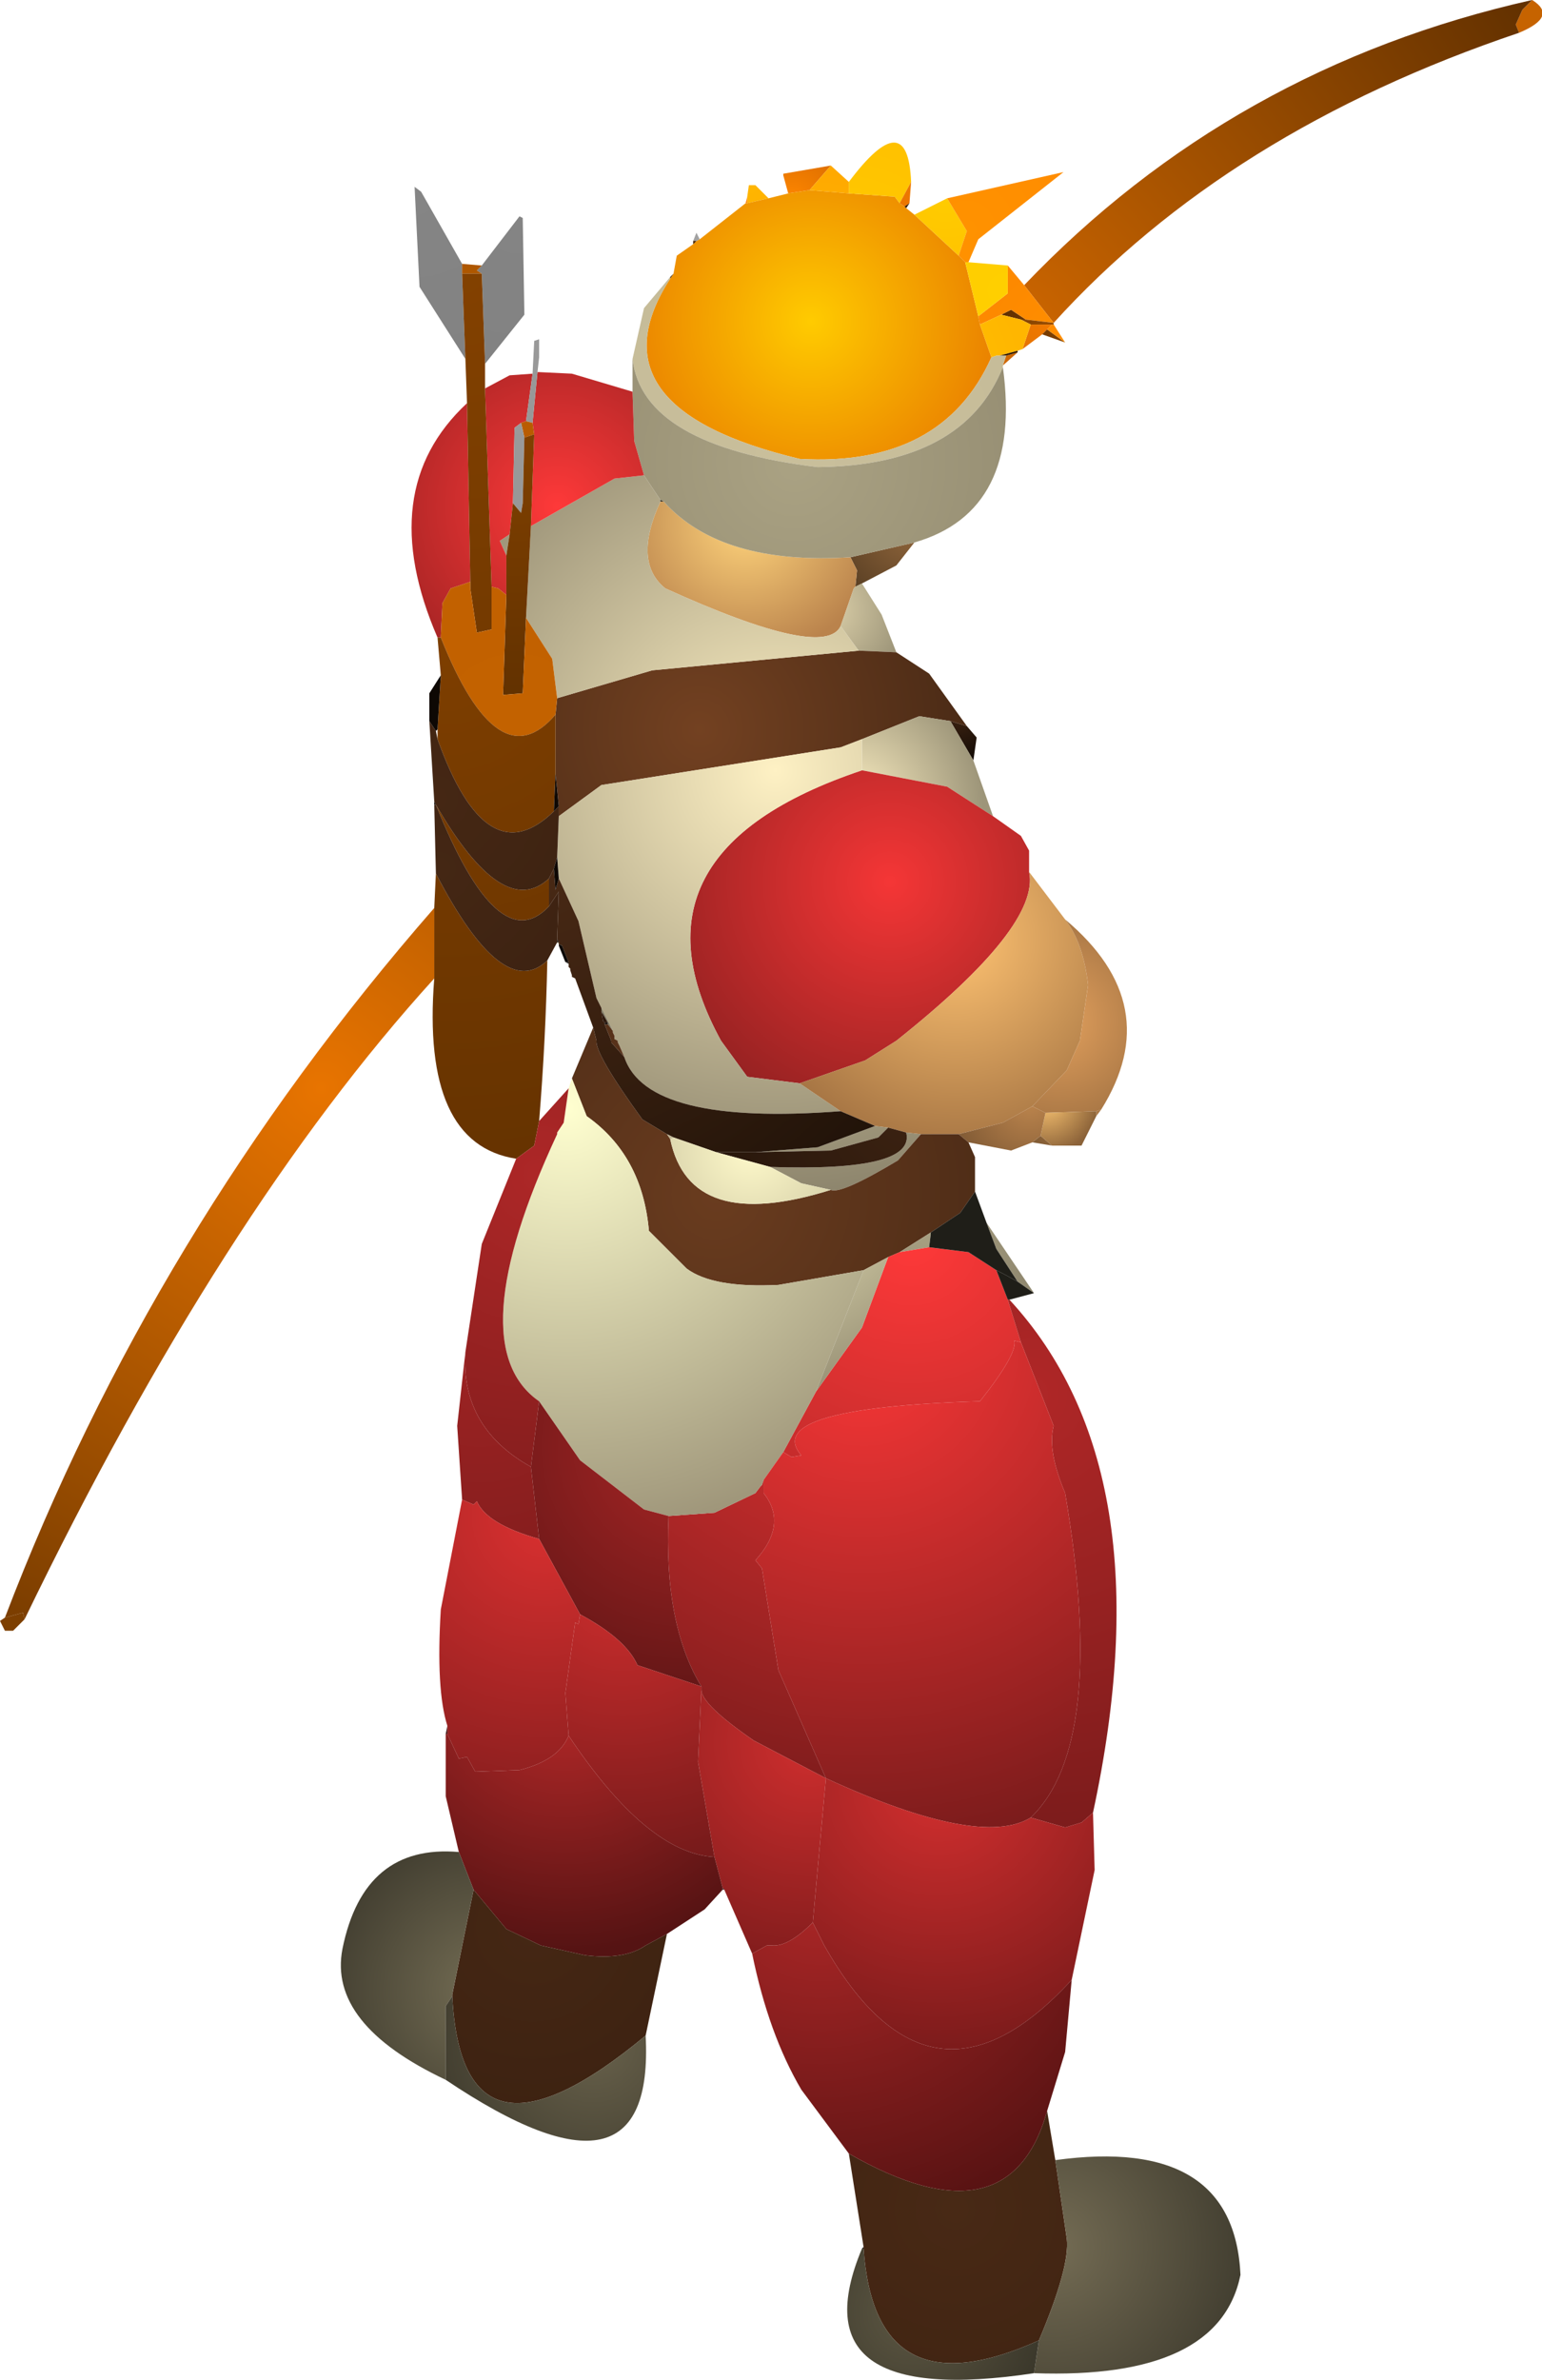 <?xml version="1.0" encoding="UTF-8" standalone="no"?>
<svg xmlns:ffdec="https://www.free-decompiler.com/flash" xmlns:xlink="http://www.w3.org/1999/xlink" ffdec:objectType="shape" height="72.6px" width="47.05px" xmlns="http://www.w3.org/2000/svg">
  <g transform="matrix(1.0, 0.0, 0.0, 1.0, 21.5, 56.75)">
    <path d="M3.2 -50.95 L2.55 -50.85 2.4 -51.4 2.4 -51.45 3.85 -51.7 3.2 -50.95" fill="url(#gradient0)" fill-rule="evenodd" stroke="none"/>
    <path d="M1.95 -50.7 L1.3 -50.55 1.3 -50.75 1.35 -51.1 1.55 -51.1 1.95 -50.7" fill="url(#gradient1)" fill-rule="evenodd" stroke="none"/>
    <path d="M1.3 -50.75 L1.3 -50.55 1.25 -50.55 1.3 -50.75" fill="url(#gradient2)" fill-rule="evenodd" stroke="none"/>
    <path d="M1.3 -50.55 L1.95 -50.7 2.55 -50.85 3.2 -50.95 4.4 -50.85 5.8 -50.75 5.95 -50.55 6.1 -50.45 6.15 -50.4 6.4 -50.2 7.75 -48.95 7.95 -48.75 8.35 -47.1 8.4 -46.85 8.75 -45.85 Q7.25 -42.5 2.9 -42.75 -3.6 -44.3 -1.05 -48.25 L-0.95 -48.4 -0.85 -48.95 -0.35 -49.3 -0.25 -49.4 -0.15 -49.45 1.25 -50.55 1.3 -50.55" fill="url(#gradient3)" fill-rule="evenodd" stroke="none"/>
    <path d="M4.4 -50.85 L3.2 -50.95 3.85 -51.7 4.4 -51.2 4.4 -50.85" fill="url(#gradient4)" fill-rule="evenodd" stroke="none"/>
    <path d="M5.95 -50.55 L5.8 -50.75 4.4 -50.85 4.4 -51.2 Q6.2 -53.6 6.3 -51.2 L5.95 -50.55" fill="url(#gradient5)" fill-rule="evenodd" stroke="none"/>
    <path d="M6.1 -50.45 L5.95 -50.55 6.3 -51.2 6.25 -50.55 6.1 -50.45" fill="url(#gradient6)" fill-rule="evenodd" stroke="none"/>
    <path d="M6.15 -50.4 L6.1 -50.45 6.25 -50.55 6.15 -50.4" fill="url(#gradient7)" fill-rule="evenodd" stroke="none"/>
    <path d="M7.75 -48.95 L6.4 -50.2 7.4 -50.7 8.0 -49.7 7.75 -48.95" fill="url(#gradient8)" fill-rule="evenodd" stroke="none"/>
    <path d="M7.95 -48.75 L7.75 -48.95 8.0 -49.7 7.4 -50.7 10.95 -51.5 8.35 -49.45 8.05 -48.75 7.95 -48.75" fill="url(#gradient9)" fill-rule="evenodd" stroke="none"/>
    <path d="M25.25 -56.75 Q26.05 -56.25 24.85 -55.75 L24.75 -56.0 24.95 -56.45 25.25 -56.75" fill="url(#gradient10)" fill-rule="evenodd" stroke="none"/>
    <path d="M9.75 -48.05 Q16.1 -54.7 25.25 -56.75 L24.95 -56.45 24.75 -56.0 24.85 -55.75 Q15.95 -52.75 10.65 -46.9 L9.75 -48.05 M9.55 -46.0 L9.1 -45.6 9.2 -45.9 9.55 -46.0" fill="url(#gradient11)" fill-rule="evenodd" stroke="none"/>
    <path d="M10.3 -46.55 L9.7 -46.1 9.95 -46.85 10.6 -46.85 10.45 -46.7 10.3 -46.55" fill="url(#gradient12)" fill-rule="evenodd" stroke="none"/>
    <path d="M11.0 -46.3 L10.3 -46.55 10.45 -46.7 11.0 -46.3 M9.8 -47.0 L9.65 -47.0 9.05 -47.15 9.35 -47.3 9.8 -47.0" fill="url(#gradient13)" fill-rule="evenodd" stroke="none"/>
    <path d="M8.4 -46.85 L8.35 -47.1 9.25 -47.8 9.25 -48.65 9.75 -48.05 10.65 -46.9 9.8 -47.0 9.35 -47.3 9.05 -47.15 8.4 -46.85 M10.65 -46.85 L11.0 -46.3 10.45 -46.7 10.6 -46.85 10.65 -46.85" fill="url(#gradient14)" fill-rule="evenodd" stroke="none"/>
    <path d="M10.65 -46.9 L10.65 -46.85 10.6 -46.85 9.95 -46.85 9.65 -47.0 9.8 -47.0 10.65 -46.9" fill="url(#gradient15)" fill-rule="evenodd" stroke="none"/>
    <path d="M8.35 -47.1 L7.95 -48.75 8.05 -48.75 9.25 -48.65 9.25 -47.8 8.35 -47.1" fill="url(#gradient16)" fill-rule="evenodd" stroke="none"/>
    <path d="M8.75 -45.85 L8.4 -46.85 9.05 -47.15 9.65 -47.0 9.95 -46.85 9.7 -46.1 9.55 -46.05 9.0 -45.9 8.9 -45.9 8.75 -45.85" fill="url(#gradient17)" fill-rule="evenodd" stroke="none"/>
    <path d="M9.55 -46.05 L9.55 -46.0 9.2 -45.9 9.0 -45.9 9.55 -46.05" fill="url(#gradient18)" fill-rule="evenodd" stroke="none"/>
    <path d="M-1.05 -48.25 Q-3.6 -44.3 2.9 -42.75 7.25 -42.5 8.75 -45.85 L8.9 -45.9 9.0 -45.9 9.2 -45.9 9.1 -45.6 9.1 -45.55 Q7.9 -42.55 3.45 -42.5 -1.9 -43.15 -2.2 -45.8 L-1.85 -47.35 -1.05 -48.3 -1.05 -48.25" fill="url(#gradient19)" fill-rule="evenodd" stroke="none"/>
    <path d="M6.4 -40.2 L5.85 -39.5 4.8 -38.95 4.6 -38.85 4.65 -39.35 4.45 -39.75 6.4 -40.2" fill="url(#gradient20)" fill-rule="evenodd" stroke="none"/>
    <path d="M4.6 -38.85 L4.55 -38.8 4.15 -37.65 Q3.65 -36.6 -1.2 -38.8 -2.2 -39.6 -1.35 -41.45 L-1.25 -41.45 Q0.5 -39.5 4.45 -39.75 L4.65 -39.35 4.6 -38.85" fill="url(#gradient21)" fill-rule="evenodd" stroke="none"/>
    <path d="M4.8 -38.95 L5.4 -38.0 5.85 -36.85 4.7 -36.9 4.15 -37.65 4.55 -38.8 4.6 -38.85 4.8 -38.95" fill="url(#gradient22)" fill-rule="evenodd" stroke="none"/>
    <path d="M9.1 -45.55 Q9.7 -41.15 6.4 -40.2 L4.45 -39.75 Q0.5 -39.5 -1.25 -41.45 L-1.35 -41.5 -1.85 -42.25 -2.15 -43.3 -2.2 -44.8 -2.2 -45.8 Q-1.9 -43.15 3.45 -42.5 7.9 -42.55 9.1 -45.55" fill="url(#gradient23)" fill-rule="evenodd" stroke="none"/>
    <path d="M8.0 -34.6 L8.3 -34.25 8.2 -33.55 7.5 -34.75 8.0 -34.6" fill="url(#gradient24)" fill-rule="evenodd" stroke="none"/>
    <path d="M5.85 -36.85 L6.85 -36.2 8.0 -34.6 7.5 -34.75 6.55 -34.9 4.8 -34.2 4.15 -33.95 -3.15 -32.8 -4.45 -31.85 -4.45 -32.15 -4.55 -33.15 -4.55 -34.95 -4.5 -35.45 -1.6 -36.3 4.7 -36.9 5.85 -36.85" fill="url(#gradient25)" fill-rule="evenodd" stroke="none"/>
    <path d="M8.2 -33.55 L8.8 -31.85 7.4 -32.75 4.8 -33.25 4.8 -34.2 6.55 -34.9 7.5 -34.75 8.2 -33.55" fill="url(#gradient26)" fill-rule="evenodd" stroke="none"/>
    <path d="M8.8 -31.85 L9.65 -31.25 9.9 -30.8 9.9 -30.15 Q10.25 -28.5 5.85 -25.0 L4.9 -24.4 2.9 -23.7 1.3 -23.9 0.5 -25.0 Q-2.65 -30.75 4.8 -33.25 L7.4 -32.75 8.8 -31.85" fill="url(#gradient27)" fill-rule="evenodd" stroke="none"/>
    <path d="M4.15 -37.65 L4.7 -36.9 -1.6 -36.3 -4.5 -35.45 -4.65 -36.65 -5.45 -37.9 -5.3 -40.7 -2.75 -42.15 -1.85 -42.25 -1.35 -41.5 -1.35 -41.45 Q-2.2 -39.6 -1.2 -38.8 3.65 -36.6 4.15 -37.65 M4.8 -34.2 L4.8 -33.25 Q-2.65 -30.75 0.5 -25.0 L1.3 -23.9 2.9 -23.7 4.15 -22.85 Q-1.75 -22.4 -2.45 -24.5 L-2.6 -24.85 -2.65 -24.95 -2.65 -25.0 -2.75 -25.05 -2.75 -25.15 -2.8 -25.25 -2.8 -25.3 -3.3 -26.3 -3.85 -28.65 -4.45 -29.95 -4.5 -30.6 -4.45 -31.85 -3.15 -32.8 4.15 -33.95 4.8 -34.2 M6.6 -22.15 L5.9 -21.35 Q4.15 -20.3 3.85 -20.45 L2.95 -20.65 2.0 -21.15 Q6.45 -21.0 6.15 -22.2 L6.6 -22.15 M5.6 -22.35 L5.3 -22.05 3.85 -21.65 1.55 -21.6 3.45 -21.75 5.2 -22.4 5.6 -22.35 M-5.95 -40.45 L-6.05 -39.8 -6.25 -40.25 -5.95 -40.45 M-4.5 -28.0 L-4.45 -28.0 -4.45 -27.95 -4.5 -28.0" fill="url(#gradient28)" fill-rule="evenodd" stroke="none"/>
    <path d="M9.9 -30.15 L11.0 -28.7 Q11.55 -28.0 11.7 -26.7 L11.45 -25.0 11.05 -24.1 10.0 -23.0 9.1 -22.5 7.75 -22.15 6.6 -22.15 6.15 -22.2 5.6 -22.35 5.2 -22.4 4.15 -22.85 2.9 -23.7 4.9 -24.4 5.85 -25.0 Q10.25 -28.5 9.9 -30.15" fill="url(#gradient29)" fill-rule="evenodd" stroke="none"/>
    <path d="M11.0 -28.7 Q14.1 -26.1 12.1 -22.9 L11.95 -22.85 10.4 -22.8 10.0 -23.0 11.05 -24.1 11.45 -25.0 11.7 -26.7 Q11.55 -28.0 11.0 -28.7" fill="url(#gradient30)" fill-rule="evenodd" stroke="none"/>
    <path d="M12.1 -22.9 L11.95 -22.7 11.95 -22.85 12.1 -22.9 M10.6 -21.8 L10.0 -21.9 10.25 -22.1 10.6 -21.8" fill="url(#gradient31)" fill-rule="evenodd" stroke="none"/>
    <path d="M11.95 -22.7 L11.5 -21.8 10.6 -21.8 10.25 -22.1 10.4 -22.8 11.95 -22.85 11.95 -22.7" fill="url(#gradient32)" fill-rule="evenodd" stroke="none"/>
    <path d="M10.0 -21.9 L9.35 -21.65 8.05 -21.9 7.75 -22.15 9.1 -22.5 10.0 -23.0 10.4 -22.8 10.25 -22.1 10.0 -21.9" fill="url(#gradient33)" fill-rule="evenodd" stroke="none"/>
    <path d="M8.05 -21.9 L8.25 -21.45 8.25 -20.4 7.8 -19.75 6.9 -19.15 5.95 -18.55 5.6 -18.4 4.85 -18.0 2.25 -17.55 Q0.25 -17.45 -0.55 -18.05 L-1.7 -19.2 Q-1.9 -21.5 -3.6 -22.7 L-4.05 -23.85 -3.4 -25.4 -3.3 -25.0 Q-3.35 -24.6 -1.9 -22.6 L-1.15 -22.15 -1.05 -22.0 Q-0.45 -19.1 3.85 -20.45 4.15 -20.3 5.9 -21.35 L6.6 -22.15 7.75 -22.15 8.05 -21.9 M-2.8 -25.3 L-2.8 -25.25 -2.75 -25.15 -2.75 -25.05 -2.65 -25.0 -2.65 -24.95 -2.6 -24.85 -2.45 -24.5 -2.85 -24.95 -2.85 -25.0 -3.05 -25.5 -2.95 -25.5 -2.8 -25.3" fill="url(#gradient34)" fill-rule="evenodd" stroke="none"/>
    <path d="M6.15 -22.2 Q6.45 -21.0 2.0 -21.15 L0.35 -21.6 1.55 -21.6 3.85 -21.65 5.3 -22.05 5.6 -22.35 6.15 -22.2" fill="url(#gradient35)" fill-rule="evenodd" stroke="none"/>
    <path d="M8.6 -19.45 L10.05 -17.3 9.55 -17.65 8.9 -18.65 8.6 -19.45 M5.95 -18.55 L6.9 -19.15 6.9 -19.1 6.85 -18.7 5.95 -18.55" fill="url(#gradient36)" fill-rule="evenodd" stroke="none"/>
    <path d="M5.6 -18.4 L5.95 -18.55 6.85 -18.7 8.05 -18.55 8.9 -18.0 9.25 -17.1 9.65 -15.8 9.45 -15.85 Q9.55 -15.45 8.4 -14.0 1.7 -13.8 2.95 -12.35 L2.65 -12.3 2.4 -12.45 3.4 -14.3 4.8 -16.25 5.6 -18.4 M-1.1 -10.5 L0.3 -10.6 1.55 -11.2 1.7 -11.4 1.75 -11.45 1.8 -11.6 1.8 -11.2 Q2.55 -10.25 1.55 -9.15 L1.75 -8.9 2.25 -5.8 3.7 -2.5 1.5 -3.65 Q-0.1 -4.75 -0.1 -5.2 L-0.1 -5.3 Q-1.25 -7.2 -1.1 -10.5" fill="url(#gradient37)" fill-rule="evenodd" stroke="none"/>
    <path d="M8.25 -20.4 L8.6 -19.45 8.9 -18.65 9.55 -17.65 Q9.2 -17.85 8.9 -18.0 L8.05 -18.55 6.85 -18.7 6.9 -19.1 6.9 -19.15 7.8 -19.75 8.25 -20.4" fill="url(#gradient38)" fill-rule="evenodd" stroke="none"/>
    <path d="M-4.45 -29.95 L-3.85 -28.65 -3.3 -26.3 -3.2 -26.1 -3.15 -26.0 -3.15 -25.9 -3.1 -25.6 -3.05 -25.55 -3.05 -25.5 -2.85 -25.0 -2.85 -24.95 -2.45 -24.5 Q-1.75 -22.4 4.15 -22.85 L5.2 -22.4 3.45 -21.75 1.55 -21.6 0.35 -21.6 -0.95 -22.05 -1.15 -22.15 -1.9 -22.6 Q-3.35 -24.6 -3.3 -25.0 L-3.4 -25.4 -3.95 -26.9 -4.05 -26.95 -4.05 -27.0 -4.1 -27.15 -4.1 -27.2 -4.15 -27.25 -4.15 -27.35 -4.15 -27.4 -4.35 -27.9 -4.45 -27.95 -4.45 -28.0 -4.5 -28.1 -4.45 -29.55 -4.75 -29.1 -4.75 -29.95 -4.6 -30.25 -4.55 -29.6 -4.45 -29.95" fill="url(#gradient39)" fill-rule="evenodd" stroke="none"/>
    <path d="M3.85 -20.45 Q-0.45 -19.1 -1.05 -22.0 L-0.95 -22.05 0.35 -21.6 2.0 -21.15 2.95 -20.65 3.85 -20.45 M4.85 -18.0 L5.6 -18.4 4.8 -16.25 3.4 -14.3 4.85 -18.0" fill="url(#gradient40)" fill-rule="evenodd" stroke="none"/>
    <path d="M-4.05 -23.85 L-3.6 -22.7 Q-1.9 -21.5 -1.7 -19.2 L-0.55 -18.05 Q0.25 -17.45 2.25 -17.55 L4.85 -18.0 3.4 -14.3 2.4 -12.45 1.8 -11.6 1.75 -11.45 1.7 -11.4 1.55 -11.2 0.3 -10.6 -1.1 -10.5 -1.85 -10.7 -3.8 -12.2 -5.05 -14.0 Q-7.5 -15.7 -4.5 -22.15 L-4.5 -22.2 -4.3 -22.5 -4.15 -23.55 -4.05 -23.85" fill="url(#gradient41)" fill-rule="evenodd" stroke="none"/>
    <path d="M10.05 -17.3 L9.3 -17.1 9.25 -17.1 8.9 -18.0 Q9.2 -17.85 9.55 -17.65 L10.05 -17.3" fill="url(#gradient42)" fill-rule="evenodd" stroke="none"/>
    <path d="M9.3 -17.1 Q14.1 -11.9 11.85 -1.45 L11.5 -1.15 11.0 -1.0 9.95 -1.3 Q12.3 -3.55 11.0 -11.2 10.45 -12.5 10.65 -13.25 L9.65 -15.8 9.25 -17.1 9.3 -17.1" fill="url(#gradient43)" fill-rule="evenodd" stroke="none"/>
    <path d="M2.4 -12.45 L2.65 -12.3 2.95 -12.35 Q1.7 -13.8 8.4 -14.0 9.55 -15.45 9.45 -15.85 L9.65 -15.8 10.65 -13.25 Q10.45 -12.5 11.0 -11.2 12.3 -3.55 9.95 -1.3 8.4 -0.35 3.7 -2.5 L2.25 -5.8 1.75 -8.9 1.55 -9.15 Q2.55 -10.25 1.8 -11.2 L1.8 -11.6 2.4 -12.45" fill="url(#gradient44)" fill-rule="evenodd" stroke="none"/>
    <path d="M1.45 2.85 L0.6 0.9 0.55 0.85 0.3 -0.1 -0.2 -3.0 -0.1 -5.2 Q-0.1 -4.75 1.5 -3.65 L3.7 -2.5 3.3 1.9 Q2.55 2.65 2.05 2.6 L1.9 2.6 1.45 2.85" fill="url(#gradient45)" fill-rule="evenodd" stroke="none"/>
    <path d="M11.85 -1.45 L11.9 0.3 11.2 3.65 Q6.9 8.35 3.65 2.6 L3.3 1.9 3.7 -2.5 Q8.4 -0.35 9.95 -1.3 L11.0 -1.0 11.5 -1.15 11.85 -1.45" fill="url(#gradient46)" fill-rule="evenodd" stroke="none"/>
    <path d="M-6.8 -48.65 L-5.65 -50.15 -5.55 -50.1 -5.5 -47.15 -6.7 -45.65 -6.8 -48.4 -6.95 -48.5 -6.8 -48.65" fill="url(#gradient47)" fill-rule="evenodd" stroke="none"/>
    <path d="M-7.3 -45.8 L-8.7 -48.0 -8.85 -51.05 -8.65 -50.9 -7.4 -48.7 -7.4 -48.4 -7.3 -45.8" fill="url(#gradient48)" fill-rule="evenodd" stroke="none"/>
    <path d="M-0.15 -49.45 L-0.25 -49.4 -0.35 -49.4 -0.25 -49.65 -0.15 -49.45" fill="url(#gradient49)" fill-rule="evenodd" stroke="none"/>
    <path d="M-0.25 -49.4 L-0.35 -49.3 -0.35 -49.4 -0.25 -49.4 M-0.95 -48.4 L-1.05 -48.25 -1.05 -48.3 -0.95 -48.4" fill="url(#gradient50)" fill-rule="evenodd" stroke="none"/>
    <path d="M-8.15 -37.3 Q-10.1 -41.8 -7.25 -44.45 L-7.15 -39.0 -7.75 -38.8 -8.0 -38.35 -8.05 -37.3 -8.15 -37.3 M-6.7 -44.9 L-5.95 -45.3 -5.25 -45.35 -5.45 -43.9 -5.6 -43.85 -5.8 -43.7 -5.85 -41.4 -5.95 -40.45 -6.25 -40.25 -6.05 -39.8 -6.05 -38.6 -6.3 -38.8 -6.5 -38.85 -6.7 -44.9 M-5.1 -45.4 L-4.05 -45.35 -2.2 -44.8 -2.15 -43.3 -1.85 -42.25 -2.75 -42.15 -5.3 -40.7 -5.2 -43.5 -5.25 -43.85 -5.1 -45.4" fill="url(#gradient51)" fill-rule="evenodd" stroke="none"/>
    <path d="M-7.4 -48.7 L-6.8 -48.65 -6.95 -48.5 -6.8 -48.4 -7.4 -48.4 -7.4 -48.7" fill="url(#gradient52)" fill-rule="evenodd" stroke="none"/>
    <path d="M-7.25 -44.45 L-7.3 -45.8 -7.4 -48.4 -6.8 -48.4 -6.7 -45.65 -6.7 -44.9 -6.5 -38.85 -6.5 -37.55 -6.95 -37.45 -7.15 -38.8 -7.15 -39.0 -7.25 -44.45" fill="url(#gradient53)" fill-rule="evenodd" stroke="none"/>
    <path d="M-5.25 -45.35 L-5.2 -46.35 -5.05 -46.4 -5.05 -45.85 -5.1 -45.4 -5.25 -43.85 -5.45 -43.9 -5.25 -45.35" fill="url(#gradient54)" fill-rule="evenodd" stroke="none"/>
    <path d="M-5.25 -43.85 L-5.2 -43.5 -5.5 -43.4 -5.6 -43.85 -5.45 -43.9 -5.25 -43.85" fill="url(#gradient55)" fill-rule="evenodd" stroke="none"/>
    <path d="M-5.6 -43.85 L-5.5 -43.4 -5.55 -41.4 -5.6 -41.1 -5.85 -41.4 -5.8 -43.7 -5.6 -43.85" fill="url(#gradient56)" fill-rule="evenodd" stroke="none"/>
    <path d="M-5.5 -43.4 L-5.2 -43.5 -5.3 -40.7 -5.45 -37.9 -5.55 -35.6 -6.15 -35.55 -6.05 -38.6 -6.05 -39.8 -5.95 -40.45 -5.85 -41.4 -5.6 -41.1 -5.55 -41.4 -5.5 -43.4" fill="url(#gradient57)" fill-rule="evenodd" stroke="none"/>
    <path d="M-6.05 -38.6 L-6.15 -35.55 -5.55 -35.6 -5.45 -37.9 -4.65 -36.65 -4.5 -35.45 -4.55 -34.95 Q-6.3 -32.9 -8.05 -37.3 L-8.0 -38.35 -7.75 -38.8 -7.15 -39.0 -7.15 -38.8 -6.95 -37.45 -6.5 -37.55 -6.5 -38.85 -6.3 -38.8 -6.05 -38.6" fill="url(#gradient58)" fill-rule="evenodd" stroke="none"/>
    <path d="M-5.75 -21.4 Q-8.65 -21.85 -8.25 -26.9 L-8.25 -29.05 -8.2 -30.1 Q-6.15 -26.15 -4.8 -27.45 -4.85 -25.0 -5.05 -22.55 L-5.2 -21.8 -5.75 -21.4 M-8.05 -36.15 L-8.15 -37.3 -8.05 -37.3 Q-6.3 -32.9 -4.55 -34.95 L-4.55 -33.15 -4.6 -32.0 Q-6.65 -30.0 -8.15 -34.2 L-8.15 -34.5 -8.05 -36.15 M-8.2 -32.2 Q-6.15 -28.65 -4.75 -29.95 L-4.75 -29.1 Q-6.3 -27.45 -8.2 -32.2" fill="url(#gradient59)" fill-rule="evenodd" stroke="none"/>
    <path d="M-1.25 -41.45 L-1.35 -41.45 -1.35 -41.5 -1.25 -41.45" fill="url(#gradient60)" fill-rule="evenodd" stroke="none"/>
    <path d="M-8.25 -32.3 L-8.4 -34.75 -8.2 -34.45 -8.15 -34.2 Q-6.65 -30.0 -4.6 -32.0 L-4.45 -32.15 -4.45 -31.85 -4.5 -30.6 -4.6 -30.25 -4.75 -29.95 Q-6.15 -28.65 -8.2 -32.2 L-8.25 -32.3" fill="url(#gradient61)" fill-rule="evenodd" stroke="none"/>
    <path d="M-8.4 -34.75 L-8.4 -35.6 -8.05 -36.15 -8.15 -34.5 -8.2 -34.45 -8.4 -34.75 M-4.55 -33.15 L-4.45 -32.15 -4.6 -32.0 -4.55 -33.15" fill="url(#gradient62)" fill-rule="evenodd" stroke="none"/>
    <path d="M-8.25 -32.2 L-8.25 -32.3 -8.2 -32.2 -8.25 -32.2 M-4.5 -30.6 L-4.45 -29.95 -4.55 -29.6 -4.6 -30.25 -4.5 -30.6" fill="url(#gradient63)" fill-rule="evenodd" stroke="none"/>
    <path d="M-8.2 -30.1 L-8.25 -32.2 -8.2 -32.2 Q-6.3 -27.45 -4.75 -29.1 L-4.45 -29.55 -4.5 -28.1 -4.5 -28.0 -4.8 -27.45 Q-6.15 -26.15 -8.2 -30.1" fill="url(#gradient64)" fill-rule="evenodd" stroke="none"/>
    <path d="M-8.25 -26.9 Q-14.75 -19.75 -20.75 -7.35 L-20.8 -7.55 -21.35 -7.4 Q-16.85 -19.2 -8.25 -29.05 L-8.25 -26.9" fill="url(#gradient65)" fill-rule="evenodd" stroke="none"/>
    <path d="M-4.5 -28.1 L-4.45 -28.0 -4.5 -28.0 -4.5 -28.1 M-4.45 -27.95 L-4.35 -27.9 -4.45 -27.9 -4.45 -27.95 M-4.15 -27.4 L-4.15 -27.35 -4.25 -27.4 -4.15 -27.4" fill="url(#gradient66)" fill-rule="evenodd" stroke="none"/>
    <path d="M-4.35 -27.9 L-4.15 -27.4 -4.25 -27.4 -4.45 -27.9 -4.35 -27.9 M-3.05 -25.5 L-3.05 -25.55 -2.95 -25.55 -2.95 -25.5 -3.05 -25.5" fill="url(#gradient67)" fill-rule="evenodd" stroke="none"/>
    <path d="M-2.95 -25.55 L-3.05 -25.55 -3.1 -25.6 -3.15 -25.9 -2.95 -25.55" fill="url(#gradient68)" fill-rule="evenodd" stroke="none"/>
    <path d="M-3.3 -26.3 L-2.8 -25.3 -2.95 -25.5 -2.95 -25.55 -3.15 -25.9 -3.15 -26.0 -3.2 -26.1 -3.3 -26.3" fill="url(#gradient69)" fill-rule="evenodd" stroke="none"/>
    <path d="M-20.75 -7.35 L-21.1 -7.0 -21.35 -7.0 -21.5 -7.3 -21.35 -7.4 -20.8 -7.55 -20.75 -7.35" fill="url(#gradient70)" fill-rule="evenodd" stroke="none"/>
    <path d="M-1.05 -22.0 L-1.15 -22.15 -0.95 -22.05 -1.05 -22.0" fill="url(#gradient71)" fill-rule="evenodd" stroke="none"/>
    <path d="M-7.3 -15.5 L-6.8 -18.8 -5.75 -21.4 -5.2 -21.8 -5.05 -22.55 -4.15 -23.55 -4.3 -22.5 -4.5 -22.2 -4.5 -22.15 Q-7.5 -15.7 -5.05 -14.0 L-5.3 -12.0 Q-7.45 -13.2 -7.3 -15.5" fill="url(#gradient72)" fill-rule="evenodd" stroke="none"/>
    <path d="M-7.4 -11.0 L-7.55 -13.25 -7.3 -15.5 Q-7.45 -13.2 -5.3 -12.0 L-5.05 -9.8 Q-6.65 -10.25 -6.95 -10.95 L-7.05 -10.85 -7.4 -11.0" fill="url(#gradient73)" fill-rule="evenodd" stroke="none"/>
    <path d="M-1.1 -10.5 Q-1.25 -7.2 -0.1 -5.3 L-2.05 -5.95 Q-2.4 -6.75 -3.8 -7.5 L-5.05 -9.8 -5.3 -12.0 -5.05 -14.0 -3.8 -12.2 -1.85 -10.7 -1.1 -10.5" fill="url(#gradient74)" fill-rule="evenodd" stroke="none"/>
    <path d="M-7.85 -4.1 Q-8.2 -5.2 -8.05 -7.65 L-7.4 -11.0 -7.05 -10.85 -6.95 -10.95 Q-6.65 -10.25 -5.05 -9.8 L-3.8 -7.5 -3.85 -7.2 -3.95 -7.25 -4.25 -5.1 -4.15 -3.8 Q-4.45 -3.05 -5.65 -2.75 L-7.0 -2.7 -7.25 -3.15 -7.5 -3.1 -7.85 -3.85 -7.85 -4.1" fill="url(#gradient75)" fill-rule="evenodd" stroke="none"/>
    <path d="M-0.1 -5.3 L-0.1 -5.2 -0.2 -3.0 0.3 -0.1 Q-1.75 -0.2 -4.15 -3.8 L-4.25 -5.1 -3.95 -7.25 -3.85 -7.2 -3.8 -7.5 Q-2.4 -6.75 -2.05 -5.95 L-0.1 -5.3" fill="url(#gradient76)" fill-rule="evenodd" stroke="none"/>
    <path d="M0.55 0.9 L0.0 1.5 -1.15 2.25 -1.8 2.6 Q-2.45 3.05 -3.65 2.9 L-5.0 2.6 -6.05 2.1 -7.05 0.9 -7.5 -0.25 -7.9 -1.95 -7.9 -3.85 -7.85 -3.85 -7.5 -3.1 -7.25 -3.15 -7.0 -2.7 -5.65 -2.75 Q-4.45 -3.05 -4.15 -3.8 -1.75 -0.2 0.3 -0.1 L0.55 0.85 0.55 0.9" fill="url(#gradient77)" fill-rule="evenodd" stroke="none"/>
    <path d="M-7.9 -3.85 L-7.85 -4.1 -7.85 -3.85 -7.9 -3.85" fill="url(#gradient78)" fill-rule="evenodd" stroke="none"/>
    <path d="M-1.15 2.25 L-1.8 5.35 Q-7.4 10.0 -7.7 4.15 L-7.7 4.1 -7.05 0.9 -6.05 2.1 -5.0 2.6 -3.65 2.9 Q-2.45 3.05 -1.8 2.6 L-1.15 2.25" fill="url(#gradient79)" fill-rule="evenodd" stroke="none"/>
    <path d="M-7.9 6.7 Q-11.5 5.0 -11.05 2.7 -10.4 -0.5 -7.5 -0.25 L-7.05 0.9 -7.7 4.1 -7.7 4.15 -7.9 4.45 -7.9 6.7" fill="url(#gradient80)" fill-rule="evenodd" stroke="none"/>
    <path d="M-1.8 5.35 Q-1.5 11.0 -7.9 6.7 L-7.9 4.45 -7.7 4.15 Q-7.4 10.0 -1.8 5.35" fill="url(#gradient81)" fill-rule="evenodd" stroke="none"/>
    <path d="M10.45 7.65 L10.7 9.15 11.05 11.55 Q11.15 12.4 10.2 14.65 5.2 16.9 4.85 11.85 L4.85 11.8 4.4 8.95 Q9.3 11.75 10.45 7.65" fill="url(#gradient82)" fill-rule="evenodd" stroke="none"/>
    <path d="M10.7 9.15 Q16.15 8.4 16.35 12.65 15.7 15.85 10.05 15.65 L10.2 14.65 Q11.15 12.4 11.05 11.55 L10.7 9.15" fill="url(#gradient83)" fill-rule="evenodd" stroke="none"/>
    <path d="M11.2 3.65 L11.0 5.85 10.45 7.65 Q9.3 11.75 4.4 8.95 L2.95 7.0 Q1.95 5.3 1.45 2.85 L1.9 2.6 2.05 2.6 Q2.55 2.65 3.3 1.9 L3.65 2.6 Q6.9 8.35 11.2 3.65" fill="url(#gradient84)" fill-rule="evenodd" stroke="none"/>
    <path d="M0.6 0.9 L0.55 0.9 0.55 0.85 0.6 0.9" fill="url(#gradient85)" fill-rule="evenodd" stroke="none"/>
    <path d="M4.8 11.85 L4.85 11.8 4.85 11.85 4.8 11.85" fill="url(#gradient86)" fill-rule="evenodd" stroke="none"/>
    <path d="M10.05 15.65 Q2.75 16.75 4.8 11.85 L4.85 11.85 Q5.2 16.9 10.2 14.65 L10.05 15.65" fill="url(#gradient87)" fill-rule="evenodd" stroke="none"/>
  </g>
  <defs>
    <radialGradient cx="0" cy="0" gradientTransform="matrix(0.002, 0.0, 0.0, 0.002, 2.65, -50.6)" gradientUnits="userSpaceOnUse" id="gradient0" r="819.2" spreadMethod="pad">
      <stop offset="0.0" stop-color="#ff8700"/>
      <stop offset="1.0" stop-color="#de6f00"/>
    </radialGradient>
    <radialGradient cx="0" cy="0" gradientTransform="matrix(0.004, 0.0, 0.0, 0.004, 1.35, -51.2)" gradientUnits="userSpaceOnUse" id="gradient1" r="819.2" spreadMethod="pad">
      <stop offset="0.0" stop-color="#ffb600"/>
      <stop offset="1.0" stop-color="#ffa800"/>
    </radialGradient>
    <radialGradient cx="0" cy="0" gradientTransform="matrix(0.001, 0.0, 0.0, 0.001, 1.25, -50.9)" gradientUnits="userSpaceOnUse" id="gradient2" r="819.2" spreadMethod="pad">
      <stop offset="0.0" stop-color="#ff8200"/>
      <stop offset="1.0" stop-color="#fc7e00"/>
    </radialGradient>
    <radialGradient cx="0" cy="0" gradientTransform="matrix(0.007, 0.0, 0.0, 0.007, 3.25, -46.95)" gradientUnits="userSpaceOnUse" id="gradient3" r="819.2" spreadMethod="pad">
      <stop offset="0.0" stop-color="#ffcb00"/>
      <stop offset="1.0" stop-color="#ea8100"/>
    </radialGradient>
    <radialGradient cx="0" cy="0" gradientTransform="matrix(0.006, 0.0, 0.0, 0.006, 3.15, -46.85)" gradientUnits="userSpaceOnUse" id="gradient4" r="819.2" spreadMethod="pad">
      <stop offset="0.0" stop-color="#ffbe00"/>
      <stop offset="1.0" stop-color="#ffa800"/>
    </radialGradient>
    <radialGradient cx="0" cy="0" gradientTransform="matrix(0.007, 0.0, 0.0, 0.007, 3.9, -47.05)" gradientUnits="userSpaceOnUse" id="gradient5" r="819.2" spreadMethod="pad">
      <stop offset="0.0" stop-color="#ffd000"/>
      <stop offset="1.0" stop-color="#ffc100"/>
    </radialGradient>
    <radialGradient cx="0" cy="0" gradientTransform="matrix(0.006, 0.0, 0.0, 0.006, 6.3, -51.5)" gradientUnits="userSpaceOnUse" id="gradient6" r="819.2" spreadMethod="pad">
      <stop offset="0.0" stop-color="#ed7700"/>
      <stop offset="1.0" stop-color="#e87400"/>
    </radialGradient>
    <radialGradient cx="0" cy="0" gradientTransform="matrix(0.002, 0.0, 0.0, 0.002, 6.2, -50.95)" gradientUnits="userSpaceOnUse" id="gradient7" r="819.2" spreadMethod="pad">
      <stop offset="0.0" stop-color="#331a00"/>
      <stop offset="1.0" stop-color="#331a00"/>
    </radialGradient>
    <radialGradient cx="0" cy="0" gradientTransform="matrix(0.006, 0.0, 0.0, 0.006, 7.35, -50.85)" gradientUnits="userSpaceOnUse" id="gradient8" r="819.2" spreadMethod="pad">
      <stop offset="0.0" stop-color="#ffcc00"/>
      <stop offset="1.0" stop-color="#ffb800"/>
    </radialGradient>
    <radialGradient cx="0" cy="0" gradientTransform="matrix(0.005, 0.0, 0.0, 0.005, 8.0, -49.75)" gradientUnits="userSpaceOnUse" id="gradient9" r="819.2" spreadMethod="pad">
      <stop offset="0.0" stop-color="#ff9200"/>
      <stop offset="1.0" stop-color="#ff8b00"/>
    </radialGradient>
    <radialGradient cx="0" cy="0" gradientTransform="matrix(0.001, 0.0, 0.0, 0.001, 25.5, -56.8)" gradientUnits="userSpaceOnUse" id="gradient10" r="819.2" spreadMethod="pad">
      <stop offset="0.0" stop-color="#c66300"/>
      <stop offset="1.0" stop-color="#c66300"/>
    </radialGradient>
    <radialGradient cx="0" cy="0" gradientTransform="matrix(0.024, 0.0, 0.0, 0.024, 8.75, -46.05)" gradientUnits="userSpaceOnUse" id="gradient11" r="819.2" spreadMethod="pad">
      <stop offset="0.0" stop-color="#d36900"/>
      <stop offset="1.0" stop-color="#613000"/>
    </radialGradient>
    <radialGradient cx="0" cy="0" gradientTransform="matrix(0.002, 0.0, 0.0, 0.002, 10.55, -47.0)" gradientUnits="userSpaceOnUse" id="gradient12" r="819.2" spreadMethod="pad">
      <stop offset="0.0" stop-color="#f37a00"/>
      <stop offset="1.0" stop-color="#e07100"/>
    </radialGradient>
    <radialGradient cx="0" cy="0" gradientTransform="matrix(0.004, 0.0, 0.0, 0.004, 11.0, -46.4)" gradientUnits="userSpaceOnUse" id="gradient13" r="819.2" spreadMethod="pad">
      <stop offset="0.0" stop-color="#824100"/>
      <stop offset="1.0" stop-color="#4a2500"/>
    </radialGradient>
    <radialGradient cx="0" cy="0" gradientTransform="matrix(0.006, 0.0, 0.0, 0.006, 11.0, -46.4)" gradientUnits="userSpaceOnUse" id="gradient14" r="819.2" spreadMethod="pad">
      <stop offset="0.0" stop-color="#ff8e00"/>
      <stop offset="1.0" stop-color="#fb8400"/>
    </radialGradient>
    <radialGradient cx="0" cy="0" gradientTransform="matrix(0.002, 0.0, 0.0, 0.002, 10.55, -47.0)" gradientUnits="userSpaceOnUse" id="gradient15" r="819.2" spreadMethod="pad">
      <stop offset="0.0" stop-color="#994d00"/>
      <stop offset="1.0" stop-color="#723900"/>
    </radialGradient>
    <radialGradient cx="0" cy="0" gradientTransform="matrix(0.005, 0.0, 0.0, 0.005, 9.15, -47.9)" gradientUnits="userSpaceOnUse" id="gradient16" r="819.2" spreadMethod="pad">
      <stop offset="0.0" stop-color="#ffcf00"/>
      <stop offset="1.0" stop-color="#ffcb00"/>
    </radialGradient>
    <radialGradient cx="0" cy="0" gradientTransform="matrix(0.004, 0.0, 0.0, 0.004, 6.4, -45.5)" gradientUnits="userSpaceOnUse" id="gradient17" r="819.2" spreadMethod="pad">
      <stop offset="0.0" stop-color="#ffc200"/>
      <stop offset="1.0" stop-color="#ffb600"/>
    </radialGradient>
    <radialGradient cx="0" cy="0" gradientTransform="matrix(0.004, 0.0, 0.0, 0.004, 9.55, -46.2)" gradientUnits="userSpaceOnUse" id="gradient18" r="819.2" spreadMethod="pad">
      <stop offset="0.0" stop-color="#331a00"/>
      <stop offset="1.0" stop-color="#331a00"/>
    </radialGradient>
    <radialGradient cx="0" cy="0" gradientTransform="matrix(0.009, 0.0, 0.0, 0.009, 2.75, -42.65)" gradientUnits="userSpaceOnUse" id="gradient19" r="819.2" spreadMethod="pad">
      <stop offset="0.0" stop-color="#c9bf9b"/>
      <stop offset="1.0" stop-color="#c6bc99"/>
    </radialGradient>
    <radialGradient cx="0" cy="0" gradientTransform="matrix(0.003, 0.0, 0.0, 0.003, 6.3, -40.7)" gradientUnits="userSpaceOnUse" id="gradient20" r="819.2" spreadMethod="pad">
      <stop offset="0.0" stop-color="#92673c"/>
      <stop offset="1.0" stop-color="#5c4125"/>
    </radialGradient>
    <radialGradient cx="0" cy="0" gradientTransform="matrix(0.005, 0.0, 0.0, 0.005, 1.25, -40.8)" gradientUnits="userSpaceOnUse" id="gradient21" r="819.2" spreadMethod="pad">
      <stop offset="0.0" stop-color="#ffd47c"/>
      <stop offset="1.0" stop-color="#ba834c"/>
    </radialGradient>
    <radialGradient cx="0" cy="0" gradientTransform="matrix(0.003, 0.0, 0.0, 0.003, 3.7, -38.15)" gradientUnits="userSpaceOnUse" id="gradient22" r="819.2" spreadMethod="pad">
      <stop offset="0.0" stop-color="#ddd1aa"/>
      <stop offset="1.0" stop-color="#9d9579"/>
    </radialGradient>
    <radialGradient cx="0" cy="0" gradientTransform="matrix(0.009, 0.0, 0.0, 0.009, 2.75, -42.65)" gradientUnits="userSpaceOnUse" id="gradient23" r="819.2" spreadMethod="pad">
      <stop offset="0.0" stop-color="#aaa283"/>
      <stop offset="1.0" stop-color="#968e73"/>
    </radialGradient>
    <radialGradient cx="0" cy="0" gradientTransform="matrix(0.002, 0.0, 0.0, 0.002, 7.7, -34.95)" gradientUnits="userSpaceOnUse" id="gradient24" r="819.2" spreadMethod="pad">
      <stop offset="0.0" stop-color="#3d2312"/>
      <stop offset="1.0" stop-color="#0e0804"/>
    </radialGradient>
    <radialGradient cx="0" cy="0" gradientTransform="matrix(0.01, 0.0, 0.0, 0.01, -0.15, -34.5)" gradientUnits="userSpaceOnUse" id="gradient25" r="819.2" spreadMethod="pad">
      <stop offset="0.0" stop-color="#734121"/>
      <stop offset="1.0" stop-color="#4b2b16"/>
    </radialGradient>
    <radialGradient cx="0" cy="0" gradientTransform="matrix(0.005, 0.0, 0.0, 0.005, 4.4, -32.2)" gradientUnits="userSpaceOnUse" id="gradient26" r="819.2" spreadMethod="pad">
      <stop offset="0.0" stop-color="#fef1c4"/>
      <stop offset="1.0" stop-color="#9d9579"/>
    </radialGradient>
    <radialGradient cx="0" cy="0" gradientTransform="matrix(0.009, 0.0, 0.0, 0.009, 5.65, -29.85)" gradientUnits="userSpaceOnUse" id="gradient27" r="819.2" spreadMethod="pad">
      <stop offset="0.0" stop-color="#f53636"/>
      <stop offset="1.0" stop-color="#972222"/>
    </radialGradient>
    <radialGradient cx="0" cy="0" gradientTransform="matrix(0.016, 0.0, 0.0, 0.016, 2.15, -33.25)" gradientUnits="userSpaceOnUse" id="gradient28" r="819.2" spreadMethod="pad">
      <stop offset="0.0" stop-color="#fef1c4"/>
      <stop offset="1.0" stop-color="#8c846c"/>
    </radialGradient>
    <radialGradient cx="0" cy="0" gradientTransform="matrix(0.008, 0.0, 0.0, 0.008, 7.65, -28.1)" gradientUnits="userSpaceOnUse" id="gradient29" r="819.2" spreadMethod="pad">
      <stop offset="0.0" stop-color="#ffc372"/>
      <stop offset="1.0" stop-color="#a57443"/>
    </radialGradient>
    <radialGradient cx="0" cy="0" gradientTransform="matrix(0.004, 0.0, 0.0, 0.004, 10.75, -25.6)" gradientUnits="userSpaceOnUse" id="gradient30" r="819.2" spreadMethod="pad">
      <stop offset="0.0" stop-color="#e2a05d"/>
      <stop offset="1.0" stop-color="#a67544"/>
    </radialGradient>
    <radialGradient cx="0" cy="0" gradientTransform="matrix(0.003, 0.0, 0.0, 0.003, 11.85, -23.05)" gradientUnits="userSpaceOnUse" id="gradient31" r="819.2" spreadMethod="pad">
      <stop offset="0.0" stop-color="#b07c48"/>
      <stop offset="1.0" stop-color="#7b5732"/>
    </radialGradient>
    <radialGradient cx="0" cy="0" gradientTransform="matrix(0.002, 0.0, 0.0, 0.002, 10.4, -23.2)" gradientUnits="userSpaceOnUse" id="gradient32" r="819.2" spreadMethod="pad">
      <stop offset="0.0" stop-color="#ffc874"/>
      <stop offset="1.0" stop-color="#8c6339"/>
    </radialGradient>
    <radialGradient cx="0" cy="0" gradientTransform="matrix(0.004, 0.0, 0.0, 0.004, 9.9, -23.2)" gradientUnits="userSpaceOnUse" id="gradient33" r="819.2" spreadMethod="pad">
      <stop offset="0.0" stop-color="#be864e"/>
      <stop offset="1.0" stop-color="#6b4b2c"/>
    </radialGradient>
    <radialGradient cx="0" cy="0" gradientTransform="matrix(0.01, 0.0, 0.0, 0.01, 0.35, -20.3)" gradientUnits="userSpaceOnUse" id="gradient34" r="819.2" spreadMethod="pad">
      <stop offset="0.0" stop-color="#6a3c1f"/>
      <stop offset="1.0" stop-color="#4f2d17"/>
    </radialGradient>
    <radialGradient cx="0" cy="0" gradientTransform="matrix(0.009, 0.0, 0.0, 0.009, 6.3, -23.1)" gradientUnits="userSpaceOnUse" id="gradient35" r="819.2" spreadMethod="pad">
      <stop offset="0.0" stop-color="#3d2312"/>
      <stop offset="1.0" stop-color="#23140a"/>
    </radialGradient>
    <radialGradient cx="0" cy="0" gradientTransform="matrix(0.004, 0.0, 0.0, 0.004, 6.85, -19.25)" gradientUnits="userSpaceOnUse" id="gradient36" r="819.2" spreadMethod="pad">
      <stop offset="0.0" stop-color="#a8a082"/>
      <stop offset="1.0" stop-color="#918970"/>
    </radialGradient>
    <radialGradient cx="0" cy="0" gradientTransform="matrix(0.021, 0.0, 0.0, 0.021, 6.3, -19.0)" gradientUnits="userSpaceOnUse" id="gradient37" r="819.2" spreadMethod="pad">
      <stop offset="0.0" stop-color="#ff3939"/>
      <stop offset="1.0" stop-color="#7e1c1c"/>
    </radialGradient>
    <radialGradient cx="0" cy="0" gradientTransform="matrix(0.002, 0.0, 0.0, 0.002, 7.95, -18.7)" gradientUnits="userSpaceOnUse" id="gradient38" r="819.2" spreadMethod="pad">
      <stop offset="0.0" stop-color="#1f1e18"/>
      <stop offset="1.0" stop-color="#1f1e18"/>
    </radialGradient>
    <radialGradient cx="0" cy="0" gradientTransform="matrix(0.018, 0.0, 0.0, 0.018, -5.65, -32.35)" gradientUnits="userSpaceOnUse" id="gradient39" r="819.2" spreadMethod="pad">
      <stop offset="0.0" stop-color="#502d17"/>
      <stop offset="1.0" stop-color="#211309"/>
    </radialGradient>
    <radialGradient cx="0" cy="0" gradientTransform="matrix(0.01, 0.0, 0.0, 0.01, 1.4, -21.75)" gradientUnits="userSpaceOnUse" id="gradient40" r="819.2" spreadMethod="pad">
      <stop offset="0.0" stop-color="#fffacb"/>
      <stop offset="1.0" stop-color="#928a70"/>
    </radialGradient>
    <radialGradient cx="0" cy="0" gradientTransform="matrix(0.016, 0.0, 0.0, 0.016, -4.2, -22.95)" gradientUnits="userSpaceOnUse" id="gradient41" r="819.2" spreadMethod="pad">
      <stop offset="0.0" stop-color="#ffffd0"/>
      <stop offset="1.0" stop-color="#9f967a"/>
    </radialGradient>
    <radialGradient cx="0" cy="0" gradientTransform="matrix(0.002, 0.0, 0.0, 0.002, 8.7, -18.4)" gradientUnits="userSpaceOnUse" id="gradient42" r="819.2" spreadMethod="pad">
      <stop offset="0.0" stop-color="#1f1e18"/>
      <stop offset="1.0" stop-color="#1f1e18"/>
    </radialGradient>
    <radialGradient cx="0" cy="0" gradientTransform="matrix(0.017, 0.0, 0.0, 0.017, 9.9, -14.2)" gradientUnits="userSpaceOnUse" id="gradient43" r="819.2" spreadMethod="pad">
      <stop offset="0.0" stop-color="#b02727"/>
      <stop offset="1.0" stop-color="#7a1b1b"/>
    </radialGradient>
    <radialGradient cx="0" cy="0" gradientTransform="matrix(0.019, 0.0, 0.0, 0.019, 4.85, -15.7)" gradientUnits="userSpaceOnUse" id="gradient44" r="819.2" spreadMethod="pad">
      <stop offset="0.0" stop-color="#fa3737"/>
      <stop offset="1.0" stop-color="#791b1b"/>
    </radialGradient>
    <radialGradient cx="0" cy="0" gradientTransform="matrix(0.009, 0.0, 0.0, 0.009, 3.2, -3.6)" gradientUnits="userSpaceOnUse" id="gradient45" r="819.2" spreadMethod="pad">
      <stop offset="0.0" stop-color="#cf2e2e"/>
      <stop offset="1.0" stop-color="#7b1b1b"/>
    </radialGradient>
    <radialGradient cx="0" cy="0" gradientTransform="matrix(0.011, 0.0, 0.0, 0.011, 7.15, -2.4)" gradientUnits="userSpaceOnUse" id="gradient46" r="819.2" spreadMethod="pad">
      <stop offset="0.0" stop-color="#d42f2f"/>
      <stop offset="1.0" stop-color="#731919"/>
    </radialGradient>
    <radialGradient cx="0" cy="0" gradientTransform="matrix(0.006, 0.0, 0.0, 0.006, -5.7, -50.25)" gradientUnits="userSpaceOnUse" id="gradient47" r="819.2" spreadMethod="pad">
      <stop offset="0.0" stop-color="#848484"/>
      <stop offset="1.0" stop-color="#828282"/>
    </radialGradient>
    <radialGradient cx="0" cy="0" gradientTransform="matrix(0.007, 0.0, 0.0, 0.007, -8.9, -51.15)" gradientUnits="userSpaceOnUse" id="gradient48" r="819.2" spreadMethod="pad">
      <stop offset="0.0" stop-color="#858585"/>
      <stop offset="1.0" stop-color="#828282"/>
    </radialGradient>
    <radialGradient cx="0" cy="0" gradientTransform="matrix(0.003, 0.0, 0.0, 0.003, 0.0, -47.7)" gradientUnits="userSpaceOnUse" id="gradient49" r="819.2" spreadMethod="pad">
      <stop offset="0.0" stop-color="#a8a8a8"/>
      <stop offset="1.0" stop-color="#a0a0a0"/>
    </radialGradient>
    <radialGradient cx="0" cy="0" gradientTransform="matrix(0.011, 0.0, 0.0, 0.011, 3.05, -51.1)" gradientUnits="userSpaceOnUse" id="gradient50" r="819.2" spreadMethod="pad">
      <stop offset="0.0" stop-color="#4e2700"/>
      <stop offset="1.0" stop-color="#331a00"/>
    </radialGradient>
    <radialGradient cx="0" cy="0" gradientTransform="matrix(0.007, 0.0, 0.0, 0.007, -4.5, -41.3)" gradientUnits="userSpaceOnUse" id="gradient51" r="819.2" spreadMethod="pad">
      <stop offset="0.0" stop-color="#fe3939"/>
      <stop offset="1.0" stop-color="#a52424"/>
    </radialGradient>
    <radialGradient cx="0" cy="0" gradientTransform="matrix(7.0E-4, 0.0, 0.0, 7.0E-4, -6.9, -48.65)" gradientUnits="userSpaceOnUse" id="gradient52" r="819.2" spreadMethod="pad">
      <stop offset="0.0" stop-color="#ae5700"/>
      <stop offset="1.0" stop-color="#ae5700"/>
    </radialGradient>
    <radialGradient cx="0" cy="0" gradientTransform="matrix(0.019, 0.0, 0.0, 0.019, -7.45, -48.55)" gradientUnits="userSpaceOnUse" id="gradient53" r="819.2" spreadMethod="pad">
      <stop offset="0.0" stop-color="#834100"/>
      <stop offset="1.0" stop-color="#6e3700"/>
    </radialGradient>
    <radialGradient cx="0" cy="0" gradientTransform="matrix(0.007, 0.0, 0.0, 0.007, -5.15, -46.9)" gradientUnits="userSpaceOnUse" id="gradient54" r="819.2" spreadMethod="pad">
      <stop offset="0.0" stop-color="#999999"/>
      <stop offset="1.0" stop-color="#979797"/>
    </radialGradient>
    <radialGradient cx="0" cy="0" gradientTransform="matrix(6.0E-4, 0.0, 0.0, 6.0E-4, -5.5, -44.0)" gradientUnits="userSpaceOnUse" id="gradient55" r="819.2" spreadMethod="pad">
      <stop offset="0.0" stop-color="#b95c00"/>
      <stop offset="1.0" stop-color="#b95c00"/>
    </radialGradient>
    <radialGradient cx="0" cy="0" gradientTransform="matrix(0.004, 0.0, 0.0, 0.004, -5.8, -44.05)" gradientUnits="userSpaceOnUse" id="gradient56" r="819.2" spreadMethod="pad">
      <stop offset="0.0" stop-color="#9a9a9a"/>
      <stop offset="1.0" stop-color="#979797"/>
    </radialGradient>
    <radialGradient cx="0" cy="0" gradientTransform="matrix(0.011, 0.0, 0.0, 0.011, -5.8, -43.7)" gradientUnits="userSpaceOnUse" id="gradient57" r="819.2" spreadMethod="pad">
      <stop offset="0.0" stop-color="#824100"/>
      <stop offset="1.0" stop-color="#5f3000"/>
    </radialGradient>
    <radialGradient cx="0" cy="0" gradientTransform="matrix(0.006, 0.0, 0.0, 0.006, -5.75, -34.35)" gradientUnits="userSpaceOnUse" id="gradient58" r="819.2" spreadMethod="pad">
      <stop offset="0.0" stop-color="#c36200"/>
      <stop offset="1.0" stop-color="#c26100"/>
    </radialGradient>
    <radialGradient cx="0" cy="0" gradientTransform="matrix(0.019, 0.0, 0.0, 0.019, -7.9, -36.75)" gradientUnits="userSpaceOnUse" id="gradient59" r="819.2" spreadMethod="pad">
      <stop offset="0.0" stop-color="#7d3e00"/>
      <stop offset="1.0" stop-color="#663300"/>
    </radialGradient>
    <radialGradient cx="0" cy="0" gradientTransform="matrix(0.007, 0.0, 0.0, 0.007, -1.8, -42.1)" gradientUnits="userSpaceOnUse" id="gradient60" r="819.2" spreadMethod="pad">
      <stop offset="0.0" stop-color="#1f1e18"/>
      <stop offset="1.0" stop-color="#1f1e18"/>
    </radialGradient>
    <radialGradient cx="0" cy="0" gradientTransform="matrix(0.005, 0.0, 0.0, 0.005, -8.2, -32.4)" gradientUnits="userSpaceOnUse" id="gradient61" r="819.2" spreadMethod="pad">
      <stop offset="0.0" stop-color="#452714"/>
      <stop offset="1.0" stop-color="#3f2412"/>
    </radialGradient>
    <radialGradient cx="0" cy="0" gradientTransform="matrix(0.006, 0.0, 0.0, 0.006, -8.45, -34.45)" gradientUnits="userSpaceOnUse" id="gradient62" r="819.2" spreadMethod="pad">
      <stop offset="0.0" stop-color="#0e0804"/>
      <stop offset="1.0" stop-color="#0e0804"/>
    </radialGradient>
    <radialGradient cx="0" cy="0" gradientTransform="matrix(0.006, 0.0, 0.0, 0.006, -8.35, -32.25)" gradientUnits="userSpaceOnUse" id="gradient63" r="819.2" spreadMethod="pad">
      <stop offset="0.0" stop-color="#0e0804"/>
      <stop offset="1.0" stop-color="#0e0804"/>
    </radialGradient>
    <radialGradient cx="0" cy="0" gradientTransform="matrix(0.005, 0.0, 0.0, 0.005, -8.1, -30.25)" gradientUnits="userSpaceOnUse" id="gradient64" r="819.2" spreadMethod="pad">
      <stop offset="0.0" stop-color="#442714"/>
      <stop offset="1.0" stop-color="#3e2312"/>
    </radialGradient>
    <radialGradient cx="0" cy="0" gradientTransform="matrix(0.023, 0.0, 0.0, 0.023, -11.7, -23.55)" gradientUnits="userSpaceOnUse" id="gradient65" r="819.2" spreadMethod="pad">
      <stop offset="0.0" stop-color="#e87400"/>
      <stop offset="1.0" stop-color="#7a3d00"/>
    </radialGradient>
    <radialGradient cx="0" cy="0" gradientTransform="matrix(0.006, 0.0, 0.0, 0.006, -4.8, -29.15)" gradientUnits="userSpaceOnUse" id="gradient66" r="819.2" spreadMethod="pad">
      <stop offset="0.0" stop-color="#0e0804"/>
      <stop offset="1.0" stop-color="#0e0804"/>
    </radialGradient>
    <radialGradient cx="0" cy="0" gradientTransform="matrix(0.005, 0.0, 0.0, 0.005, -2.95, -25.6)" gradientUnits="userSpaceOnUse" id="gradient67" r="819.2" spreadMethod="pad">
      <stop offset="0.0" stop-color="#0e0804"/>
      <stop offset="1.0" stop-color="#0e0804"/>
    </radialGradient>
    <radialGradient cx="0" cy="0" gradientTransform="matrix(0.004, 0.0, 0.0, 0.004, -1.85, -24.75)" gradientUnits="userSpaceOnUse" id="gradient68" r="819.2" spreadMethod="pad">
      <stop offset="0.0" stop-color="#311c0e"/>
      <stop offset="1.0" stop-color="#2b180d"/>
    </radialGradient>
    <radialGradient cx="0" cy="0" gradientTransform="matrix(0.009, 0.0, 0.0, 0.009, -2.95, -25.9)" gradientUnits="userSpaceOnUse" id="gradient69" r="819.2" spreadMethod="pad">
      <stop offset="0.0" stop-color="#807a63"/>
      <stop offset="1.0" stop-color="#1f1e18"/>
    </radialGradient>
    <radialGradient cx="0" cy="0" gradientTransform="matrix(8.0E-4, 0.0, 0.0, 8.0E-4, -21.45, -7.45)" gradientUnits="userSpaceOnUse" id="gradient70" r="819.2" spreadMethod="pad">
      <stop offset="0.0" stop-color="#7e3f00"/>
      <stop offset="1.0" stop-color="#7d3f00"/>
    </radialGradient>
    <radialGradient cx="0" cy="0" gradientTransform="matrix(0.005, 0.0, 0.0, 0.005, -2.0, -25.2)" gradientUnits="userSpaceOnUse" id="gradient71" r="819.2" spreadMethod="pad">
      <stop offset="0.0" stop-color="#dfd4ac"/>
      <stop offset="1.0" stop-color="#b6ac8c"/>
    </radialGradient>
    <radialGradient cx="0" cy="0" gradientTransform="matrix(0.011, 0.0, 0.0, 0.011, -5.05, -20.9)" gradientUnits="userSpaceOnUse" id="gradient72" r="819.2" spreadMethod="pad">
      <stop offset="0.0" stop-color="#ad2727"/>
      <stop offset="1.0" stop-color="#881e1e"/>
    </radialGradient>
    <radialGradient cx="0" cy="0" gradientTransform="matrix(0.008, 0.0, 0.0, 0.008, -6.85, -15.35)" gradientUnits="userSpaceOnUse" id="gradient73" r="819.2" spreadMethod="pad">
      <stop offset="0.0" stop-color="#9d2323"/>
      <stop offset="1.0" stop-color="#841d1d"/>
    </radialGradient>
    <radialGradient cx="0" cy="0" gradientTransform="matrix(0.01, 0.0, 0.0, 0.01, -0.4, -12.65)" gradientUnits="userSpaceOnUse" id="gradient74" r="819.2" spreadMethod="pad">
      <stop offset="0.0" stop-color="#aa2626"/>
      <stop offset="1.0" stop-color="#5e1515"/>
    </radialGradient>
    <radialGradient cx="0" cy="0" gradientTransform="matrix(0.011, 0.0, 0.0, 0.011, -4.85, -10.5)" gradientUnits="userSpaceOnUse" id="gradient75" r="819.2" spreadMethod="pad">
      <stop offset="0.0" stop-color="#da3030"/>
      <stop offset="1.0" stop-color="#881e1e"/>
    </radialGradient>
    <radialGradient cx="0" cy="0" gradientTransform="matrix(0.011, 0.0, 0.0, 0.011, -2.5, -8.7)" gradientUnits="userSpaceOnUse" id="gradient76" r="819.2" spreadMethod="pad">
      <stop offset="0.0" stop-color="#d02e2e"/>
      <stop offset="1.0" stop-color="#751a1a"/>
    </radialGradient>
    <radialGradient cx="0" cy="0" gradientTransform="matrix(0.01, 0.0, 0.0, 0.01, -4.25, -5.4)" gradientUnits="userSpaceOnUse" id="gradient77" r="819.2" spreadMethod="pad">
      <stop offset="0.0" stop-color="#bc2a2a"/>
      <stop offset="1.0" stop-color="#551313"/>
    </radialGradient>
    <radialGradient cx="0" cy="0" gradientTransform="matrix(0.006, 0.0, 0.0, 0.006, -8.0, -8.7)" gradientUnits="userSpaceOnUse" id="gradient78" r="819.2" spreadMethod="pad">
      <stop offset="0.0" stop-color="#861e1e"/>
      <stop offset="1.0" stop-color="#3a0d0d"/>
    </radialGradient>
    <radialGradient cx="0" cy="0" gradientTransform="matrix(0.007, 0.0, 0.0, 0.007, -5.25, 2.05)" gradientUnits="userSpaceOnUse" id="gradient79" r="819.2" spreadMethod="pad">
      <stop offset="0.0" stop-color="#452714"/>
      <stop offset="1.0" stop-color="#3d2211"/>
    </radialGradient>
    <radialGradient cx="0" cy="0" gradientTransform="matrix(0.006, 0.0, 0.0, 0.006, -6.65, 4.0)" gradientUnits="userSpaceOnUse" id="gradient80" r="819.2" spreadMethod="pad">
      <stop offset="0.0" stop-color="#746d54"/>
      <stop offset="1.0" stop-color="#433f31"/>
    </radialGradient>
    <radialGradient cx="0" cy="0" gradientTransform="matrix(0.006, 0.0, 0.0, 0.006, -3.4, 5.55)" gradientUnits="userSpaceOnUse" id="gradient81" r="819.2" spreadMethod="pad">
      <stop offset="0.0" stop-color="#68614b"/>
      <stop offset="1.0" stop-color="#413d2f"/>
    </radialGradient>
    <radialGradient cx="0" cy="0" gradientTransform="matrix(0.006, 0.0, 0.0, 0.006, 7.65, 10.65)" gradientUnits="userSpaceOnUse" id="gradient82" r="819.2" spreadMethod="pad">
      <stop offset="0.0" stop-color="#482915"/>
      <stop offset="1.0" stop-color="#422513"/>
    </radialGradient>
    <radialGradient cx="0" cy="0" gradientTransform="matrix(0.007, 0.0, 0.0, 0.007, 10.65, 11.8)" gradientUnits="userSpaceOnUse" id="gradient83" r="819.2" spreadMethod="pad">
      <stop offset="0.0" stop-color="#746c54"/>
      <stop offset="1.0" stop-color="#433f31"/>
    </radialGradient>
    <radialGradient cx="0" cy="0" gradientTransform="matrix(0.013, 0.0, 0.0, 0.013, 3.55, 0.4)" gradientUnits="userSpaceOnUse" id="gradient84" r="819.2" spreadMethod="pad">
      <stop offset="0.0" stop-color="#b22828"/>
      <stop offset="1.0" stop-color="#591313"/>
    </radialGradient>
    <radialGradient cx="0" cy="0" gradientTransform="matrix(0.005, 0.0, 0.0, 0.005, -0.1, -2.0)" gradientUnits="userSpaceOnUse" id="gradient85" r="819.2" spreadMethod="pad">
      <stop offset="0.0" stop-color="#1f0707"/>
      <stop offset="1.0" stop-color="#1f0707"/>
    </radialGradient>
    <radialGradient cx="0" cy="0" gradientTransform="matrix(0.007, 0.0, 0.0, 0.007, 5.15, 13.7)" gradientUnits="userSpaceOnUse" id="gradient86" r="819.2" spreadMethod="pad">
      <stop offset="0.0" stop-color="#0e0804"/>
      <stop offset="1.0" stop-color="#0e0804"/>
    </radialGradient>
    <radialGradient cx="0" cy="0" gradientTransform="matrix(0.005, 0.0, 0.0, 0.005, 6.35, 13.75)" gradientUnits="userSpaceOnUse" id="gradient87" r="819.2" spreadMethod="pad">
      <stop offset="0.0" stop-color="#5d5743"/>
      <stop offset="1.0" stop-color="#3b382b"/>
    </radialGradient>
  </defs>
</svg>
